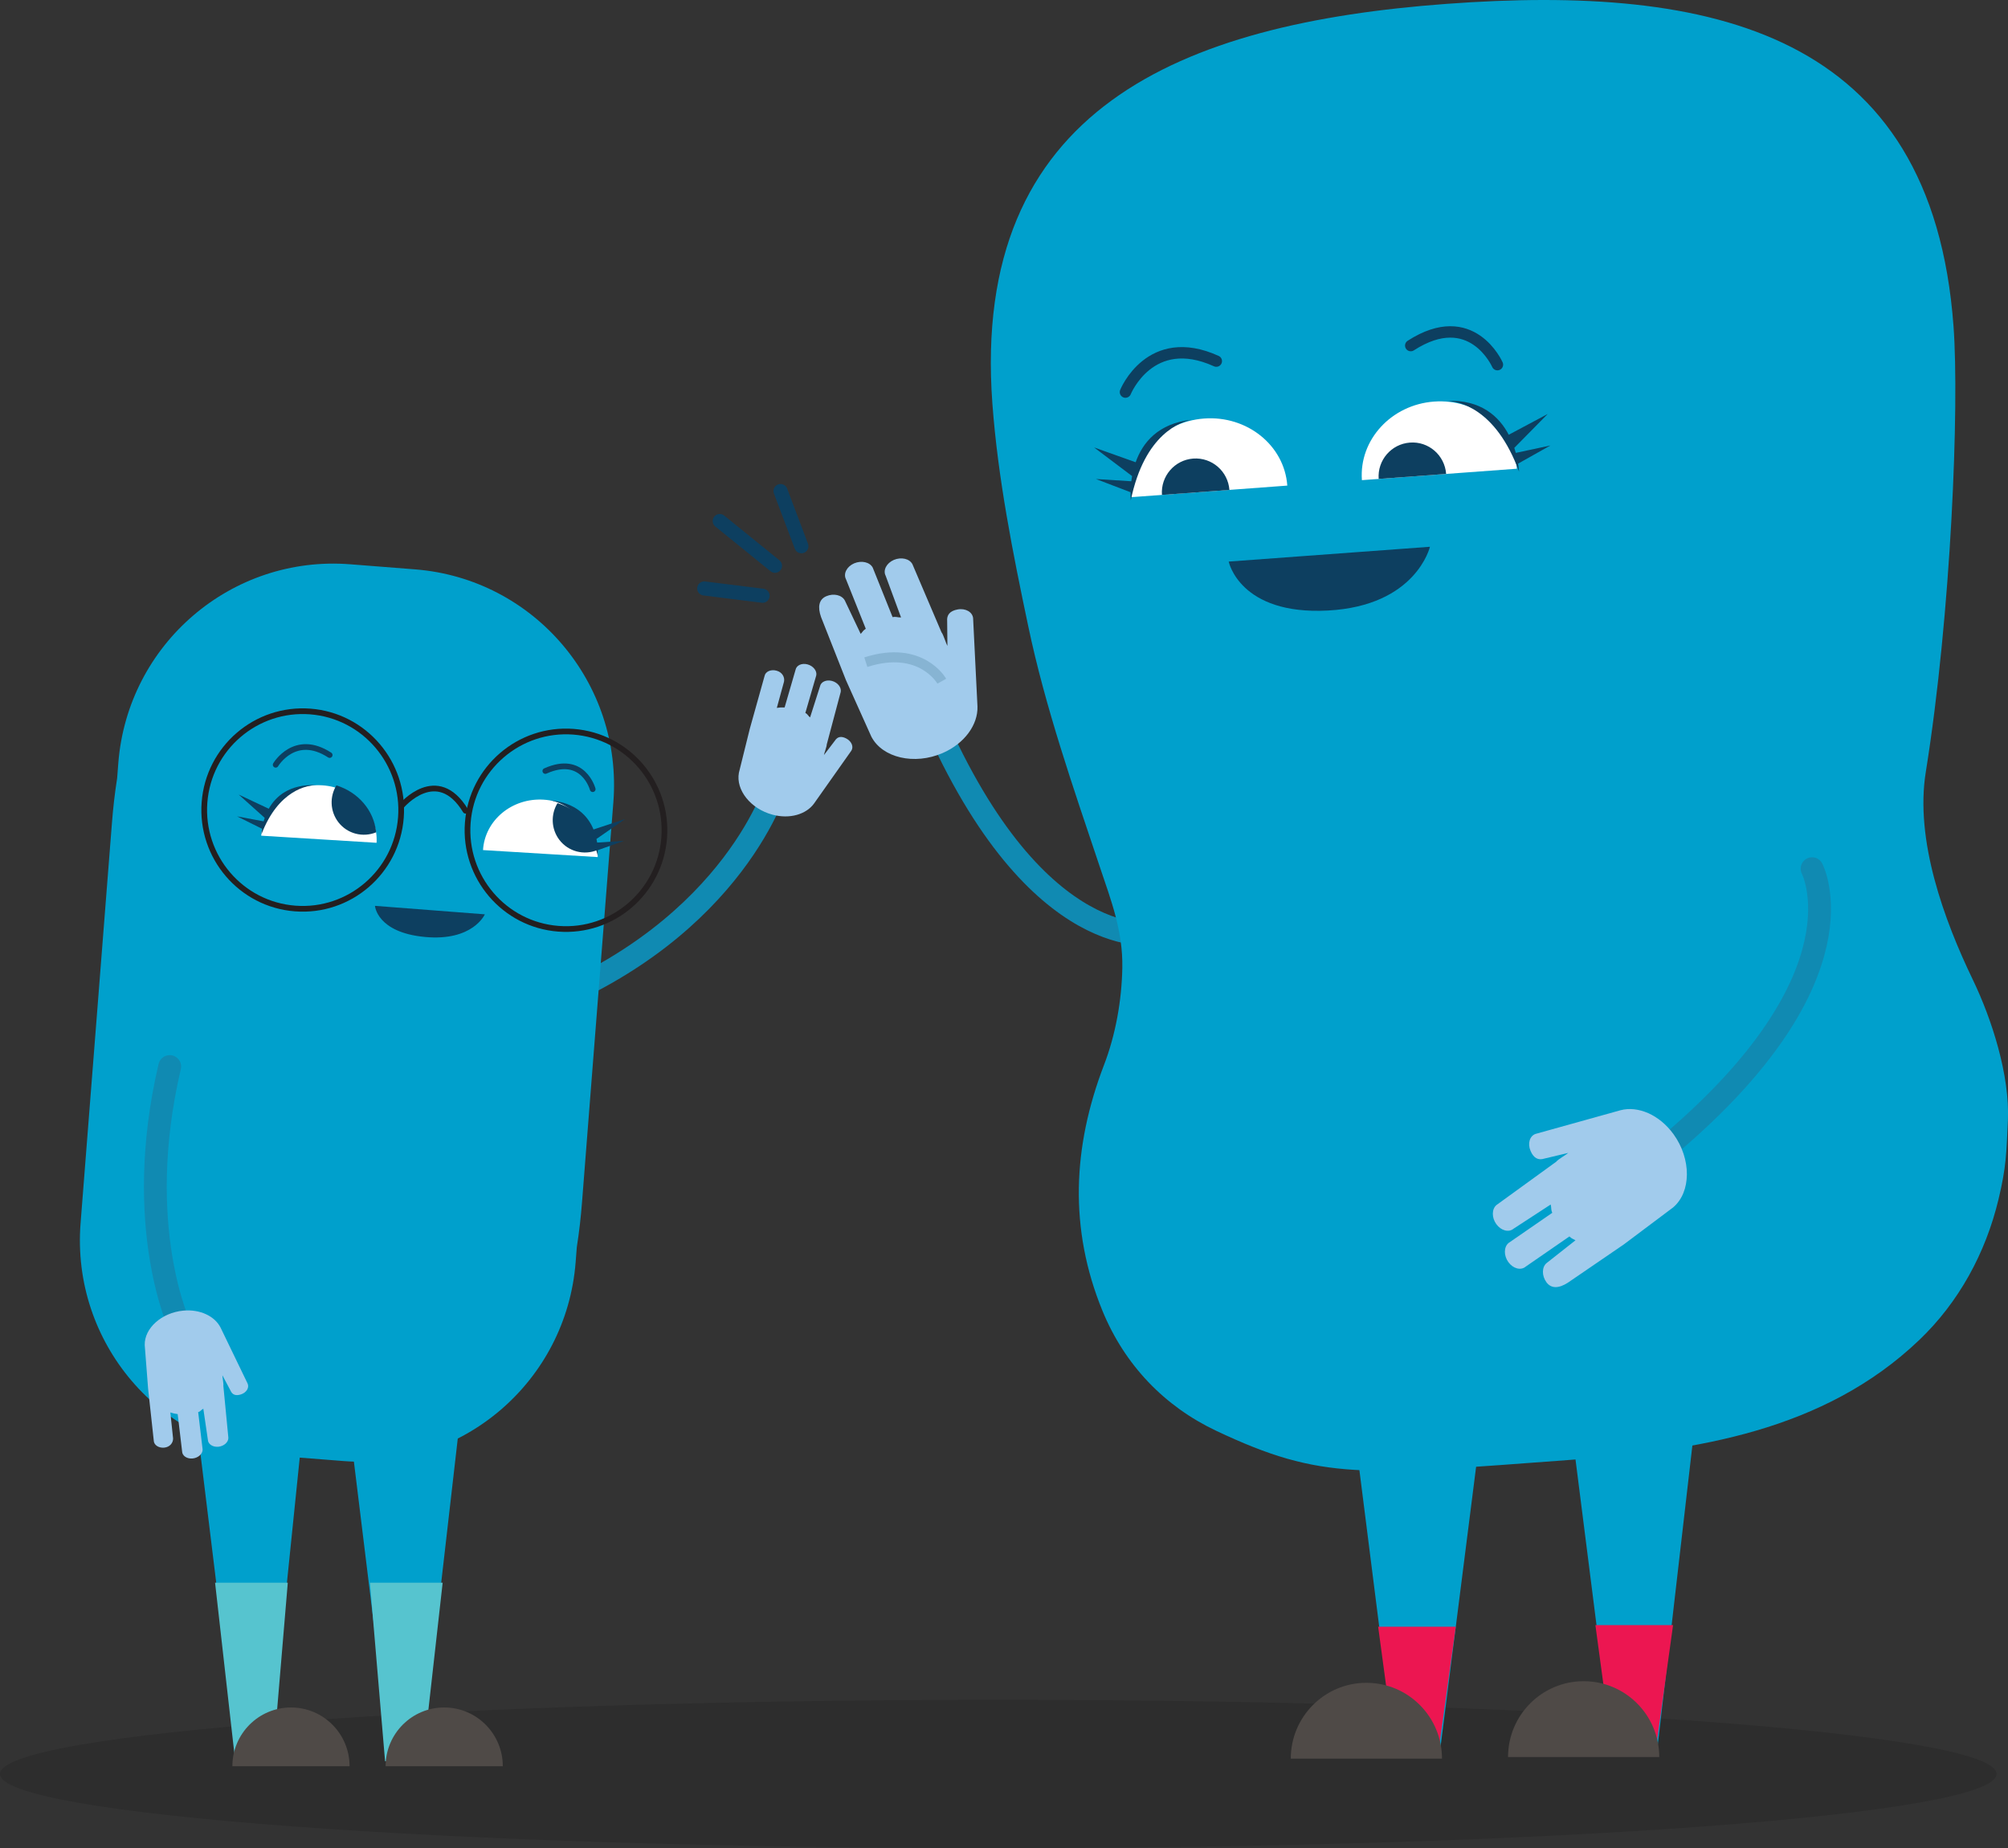 <svg width="176" height="162" viewBox="0 0 176 162" fill="none" xmlns="http://www.w3.org/2000/svg">
<rect x="0" y="0" width="176" height="162" fill="#333333" stroke="none"/>
<path d="M175 155.5C175 159.09 135.825 162 87.5 162C39.175 162 0 159.09 0 155.5C0 151.91 39.175 149 87.5 149C135.825 149 175 151.91 175 155.5Z" fill="black" fill-opacity="0.12"/>
<g clip-path="url(#clip0)">
<path d="M101.389 81.846C101.389 81.846 90.972 83.965 81.793 62.902" stroke="#108AB2" stroke-width="2" stroke-miterlimit="10" stroke-linecap="round"/>
<path d="M76.372 64.569C77.335 66.434 80.146 67.083 82.616 66.013C84.557 65.171 85.727 63.509 85.675 61.93L85.292 54.191C85.241 53.646 84.63 53.298 83.941 53.422C83.247 53.547 82.968 53.91 83.019 54.461L83.04 56.622C82.931 56.435 82.673 55.588 82.522 55.427L79.975 49.459C79.722 48.971 78.992 48.805 78.344 49.08C77.697 49.36 77.376 49.989 77.63 50.477L78.976 54.123C78.645 54.134 78.577 54.03 78.236 54.097L76.496 49.76C76.242 49.272 75.512 49.106 74.865 49.381C74.218 49.662 73.897 50.29 74.151 50.778L75.885 55.115C75.585 55.334 75.678 55.308 75.44 55.567L74.052 52.643C73.799 52.155 73.063 51.983 72.421 52.264C71.774 52.544 71.65 53.204 71.966 54.092L74.151 59.629" fill="#A1CBEC"/>
<path d="M82.548 59.712C82.548 59.712 80.746 56.486 75.89 58.044" stroke="#87B4D3" stroke-width="0.879" stroke-miterlimit="10"/>
<path d="M30.309 122.334L33.798 150.783H37.288L40.964 118.781" fill="#00A0CC"/>
<path d="M37.044 154.381H33.751L32.426 138.736H38.799L37.044 154.381Z" fill="#56C4CF"/>
<path d="M33.798 154.825C33.798 151.978 36.097 149.672 38.934 149.672C41.771 149.672 44.07 151.978 44.07 154.825" fill="#4F4A47"/>
<path d="M16.935 122.246L20.425 150.783H23.915L26.829 122.334" fill="#00A0CC"/>
<path d="M23.91 154.381H20.617L18.851 138.736H25.224L23.91 154.381Z" fill="#56C4CF"/>
<path d="M20.368 154.825C20.368 151.978 22.667 149.672 25.504 149.672C28.341 149.672 30.64 151.978 30.64 154.825" fill="#4F4A47"/>
<path d="M68.15 68.606C68.15 68.606 64.552 81.326 47.145 88.151" stroke="#108AB2" stroke-width="2" stroke-miterlimit="10" stroke-linecap="round"/>
<path d="M64.764 67.737C64.479 69.254 65.805 70.911 67.72 71.415C69.222 71.815 70.651 71.384 71.339 70.449L74.622 65.8C74.839 65.457 74.642 64.985 74.187 64.74C73.731 64.496 73.4 64.579 73.182 64.922L72.219 66.184C72.24 66.023 72.473 65.416 72.463 65.26L73.69 60.647C73.762 60.253 73.415 59.816 72.918 59.687C72.416 59.557 71.95 59.77 71.873 60.164L71.003 62.886C70.806 62.741 70.816 62.611 70.588 62.497L71.546 59.198C71.624 58.803 71.272 58.367 70.775 58.237C70.273 58.102 69.807 58.32 69.729 58.715L68.771 62.014C68.497 62.003 68.341 62.014 68.088 62.05L68.719 59.749C68.797 59.354 68.559 58.918 68.057 58.788C67.555 58.653 67.083 58.871 67.011 59.266L65.722 63.873" fill="#A1CBEC"/>
<path d="M63.086 45.672C64.712 46.986 66.312 48.279 67.927 49.593" stroke="#0D3F60" stroke-width="1.236" stroke-miterlimit="10" stroke-linecap="round"/>
<path d="M61.725 51.582C63.785 51.837 64.779 51.961 66.84 52.221" stroke="#0D3F60" stroke-width="1.236" stroke-miterlimit="10" stroke-linecap="round"/>
<path d="M68.414 43.045C69.149 44.993 69.507 45.933 70.242 47.881" stroke="#0D3F60" stroke-width="1.236" stroke-miterlimit="10" stroke-linecap="round"/>
<path d="M36.392 49.91L30.702 49.464C20.29 48.643 11.188 56.444 10.37 66.89L10.267 68.215C10.06 69.534 9.91 70.853 9.811 72.147L7.062 107.228C6.244 117.674 14.021 126.805 24.432 127.626L30.122 128.072C40.534 128.893 49.636 121.091 50.454 110.646L50.557 109.321C50.764 108.002 50.914 106.683 51.013 105.389L53.762 70.308C54.58 59.862 46.804 50.731 36.392 49.91Z" fill="#00A0CC"/>
<path d="M42.496 80.147C42.496 80.147 41.45 82.531 37.236 82.131C33.022 81.731 32.866 79.404 32.866 79.404L42.496 80.147Z" fill="#0D3F60"/>
<path d="M24.163 67.037C24.163 67.037 25.84 64.201 28.895 66.185" stroke="#0D3F60" stroke-width="0.5" stroke-miterlimit="10" stroke-linecap="round"/>
<path d="M51.95 69.177C51.95 69.177 51.122 66.087 47.798 67.583" stroke="#0D3F60" stroke-width="0.5" stroke-miterlimit="10" stroke-linecap="round"/>
<path d="M35.139 71.665C34.777 76.433 30.624 80.002 25.872 79.638C21.119 79.274 17.562 75.109 17.924 70.34C18.287 65.572 22.439 62.004 27.192 62.367C31.945 62.731 35.501 66.897 35.139 71.665Z" stroke="#231F20" stroke-width="0.5" stroke-miterlimit="10" stroke-linecap="round"/>
<path d="M58.215 73.44C57.852 78.209 53.7 81.777 48.947 81.413C44.194 81.05 40.638 76.884 41 72.116C41.362 67.347 45.515 63.779 50.267 64.143C55.02 64.511 58.577 68.672 58.215 73.44Z" stroke="#231F20" stroke-width="0.5" stroke-miterlimit="10" stroke-linecap="round"/>
<path d="M35.201 70.635C35.201 70.635 38.307 66.953 40.803 71.066" stroke="#231F20" stroke-width="0.5" stroke-miterlimit="10" stroke-linecap="round"/>
<path d="M42.336 74.516C42.496 71.904 44.873 69.925 47.648 70.096C50.423 70.268 52.545 72.522 52.385 75.129" fill="white"/>
<path d="M22.895 73.254C23.055 70.641 25.447 68.667 28.238 68.838C31.028 69.01 33.161 71.264 33.006 73.877" fill="white"/>
<path d="M23.557 70.891L20.922 69.65L23.2 71.691C23.164 71.8 23.133 71.899 23.107 71.997L20.782 71.561L22.967 72.647C22.92 72.943 22.915 73.135 22.915 73.135C24.411 69.224 26.953 68.844 27.678 68.819C25.364 68.741 24.168 69.8 23.557 70.891Z" fill="#0D3F60"/>
<path d="M54.699 73.707L52.338 73.857C52.323 73.753 52.307 73.649 52.281 73.54L54.792 71.795L52.022 72.709C51.546 71.551 50.49 70.356 48.191 70.148C48.906 70.263 51.386 70.943 52.395 75.015C52.395 75.015 52.411 74.823 52.4 74.522L54.699 73.707Z" fill="#0D3F60"/>
<path d="M29.485 68.844C28.89 69.82 28.916 71.098 29.651 72.064C30.448 73.103 31.815 73.43 32.97 72.958C32.788 71.051 31.401 69.436 29.485 68.844Z" fill="#0D3F60"/>
<path d="M48.864 70.402C48.269 71.379 48.295 72.657 49.03 73.623C49.827 74.662 51.194 74.989 52.349 74.516C52.167 72.61 50.775 70.995 48.864 70.402Z" fill="#0D3F60"/>
<path d="M15.812 116.386C15.812 116.386 11.572 107.572 14.875 93.49" stroke="#108AB2" stroke-width="2" stroke-miterlimit="10" stroke-linecap="round"/>
<path d="M12.685 117.904C12.649 116.424 14.171 115.068 16.06 114.887C17.546 114.746 18.83 115.38 19.332 116.372L21.709 121.291C21.859 121.649 21.6 122.07 21.129 122.226C20.658 122.382 20.363 122.257 20.207 121.899L19.493 120.553C19.488 120.709 19.612 121.317 19.576 121.468L20.016 126.028C20.026 126.418 19.628 126.771 19.136 126.818C18.644 126.864 18.23 126.584 18.219 126.2L17.821 123.483C17.614 123.587 17.603 123.712 17.37 123.784L17.759 127.057C17.769 127.446 17.37 127.799 16.878 127.846C16.387 127.893 15.972 127.612 15.962 127.228L15.574 123.956C15.315 123.924 15.17 123.888 14.932 123.81L15.17 126.09C15.18 126.48 14.885 126.849 14.393 126.896C13.901 126.942 13.487 126.662 13.477 126.277L12.98 121.712" fill="#A1CBEC"/>
<path d="M126.784 0.339C103.506 2.058 85.085 9.502 86.98 35.358C87.462 41.913 88.772 48.469 90.123 54.883C91.619 62.005 94.068 69.038 96.377 75.925C97.392 78.953 98.433 81.602 98.37 84.864C98.313 87.726 97.78 90.718 96.76 93.367C94.021 100.514 93.68 107.693 96.626 114.892C98.583 119.671 102.088 123.286 106.592 125.415C115.927 129.83 119.447 129.311 137.749 127.961C148.601 127.161 159.862 125.452 168.224 117.458C171.672 114.165 174.033 109.869 175.172 105.116C175.845 102.306 175.86 101.107 175.99 98.234C176.171 94.266 174.581 89.326 172.909 85.862C170.403 80.657 167.83 73.655 168.793 67.682C171.03 53.751 171.739 35.556 171.226 28.611C169.332 2.76 150.056 -1.38 126.784 0.339Z" fill="#00A0CC"/>
<path d="M118.982 127.533L122.269 153.509H126.214L129.502 127.616" fill="#00A0CC"/>
<path d="M126.085 153.51L127.597 142.592H120.794L122.145 152.606L126.085 153.51Z" fill="#EC1651"/>
<path d="M126.39 154.158C126.39 150.486 123.424 147.51 119.763 147.51C116.103 147.51 113.136 150.486 113.136 154.158" fill="#4F4A47"/>
<path d="M138.024 127.392L141.317 153.368H145.257L148.544 124.904" fill="#00A0CC"/>
<path d="M145.127 153.369L146.644 142.451H139.836L141.187 152.466L145.127 153.369Z" fill="#EC1651"/>
<path d="M145.433 154.018C145.433 150.345 142.466 147.369 138.806 147.369C135.145 147.369 132.179 150.345 132.179 154.018" fill="#4F4A47"/>
<path d="M98.645 34.369C98.645 34.369 100.804 29.019 106.608 31.653" stroke="#0D3F60" stroke-miterlimit="10" stroke-linecap="round"/>
<path d="M131.247 31.964C131.247 31.964 129.005 26.837 123.651 30.292" stroke="#0D3F60" stroke-miterlimit="10" stroke-linecap="round"/>
<path d="M125.334 47.928C125.334 47.928 124.133 53.101 116.393 53.517C108.653 53.932 107.695 49.226 107.695 49.226L125.334 47.928Z" fill="#0D3F60"/>
<path d="M119.37 42.089C119.111 38.562 121.943 35.477 125.691 35.201C129.44 34.926 132.691 37.56 132.95 41.086" fill="white"/>
<path d="M120.84 41.98C120.721 40.344 121.943 38.92 123.579 38.796C125.215 38.671 126.629 39.902 126.753 41.544" fill="#0D3F60"/>
<path d="M99.173 43.579C98.914 40.052 101.762 36.967 105.536 36.687C109.305 36.406 112.577 39.039 112.831 42.566" fill="white"/>
<path d="M101.844 43.382C101.725 41.745 102.947 40.322 104.583 40.197C106.214 40.078 107.633 41.304 107.757 42.945" fill="#0D3F60"/>
<path d="M99.54 40.52L95.896 39.221L99.225 41.73C99.199 41.891 99.178 42.042 99.157 42.187L96.061 41.99L99.09 43.148C99.085 43.584 99.111 43.865 99.111 43.865C100.327 37.969 103.548 36.957 104.48 36.785C101.482 37.102 100.131 38.837 99.54 40.52Z" fill="#0D3F60"/>
<path d="M104.485 36.784C104.578 36.774 104.656 36.753 104.749 36.748C104.749 36.748 104.645 36.753 104.485 36.784Z" fill="#0D3F60"/>
<path d="M135.891 39.05L132.857 39.699C132.816 39.554 132.774 39.408 132.728 39.258L135.658 36.286L132.241 38.11C131.413 36.531 129.818 35.009 126.805 35.139C127.752 35.17 131.086 35.694 133.147 41.351C133.147 41.351 133.131 41.07 133.064 40.639L135.891 39.05Z" fill="#0D3F60"/>
<path d="M125.427 35.237C125.262 35.231 125.163 35.237 125.163 35.237C125.257 35.231 125.334 35.242 125.427 35.237Z" fill="#0D3F60"/>
<path d="M158.827 76.147C158.827 76.147 163.813 85.564 146.292 100.377" stroke="#108AB2" stroke-width="2" stroke-miterlimit="10" stroke-linecap="round"/>
<path d="M146.644 105.843C148.244 104.493 148.26 101.599 146.681 99.418C145.438 97.704 143.564 96.919 142.042 97.319L134.602 99.392C134.079 99.563 133.877 100.233 134.151 100.883C134.426 101.532 134.84 101.729 135.363 101.558L137.46 101.059C137.299 101.205 136.533 101.646 136.409 101.828L131.164 105.63C130.745 105.983 130.739 106.742 131.154 107.308C131.568 107.879 132.246 108.056 132.665 107.703L135.917 105.583C136 105.905 135.917 105.994 136.057 106.311L132.22 108.96C131.801 109.313 131.796 110.071 132.21 110.637C132.624 111.209 133.302 111.385 133.722 111.032L137.558 108.383C137.838 108.632 137.791 108.544 138.091 108.721L135.554 110.72C135.135 111.074 135.13 111.832 135.544 112.398C135.958 112.969 136.626 112.949 137.418 112.44L142.326 109.084" fill="#A1CBEC"/>
</g>
<defs>
<clipPath id="clip0">
<rect width="169" height="155" fill="white" transform="translate(7)"/>
</clipPath>
</defs>
</svg>
